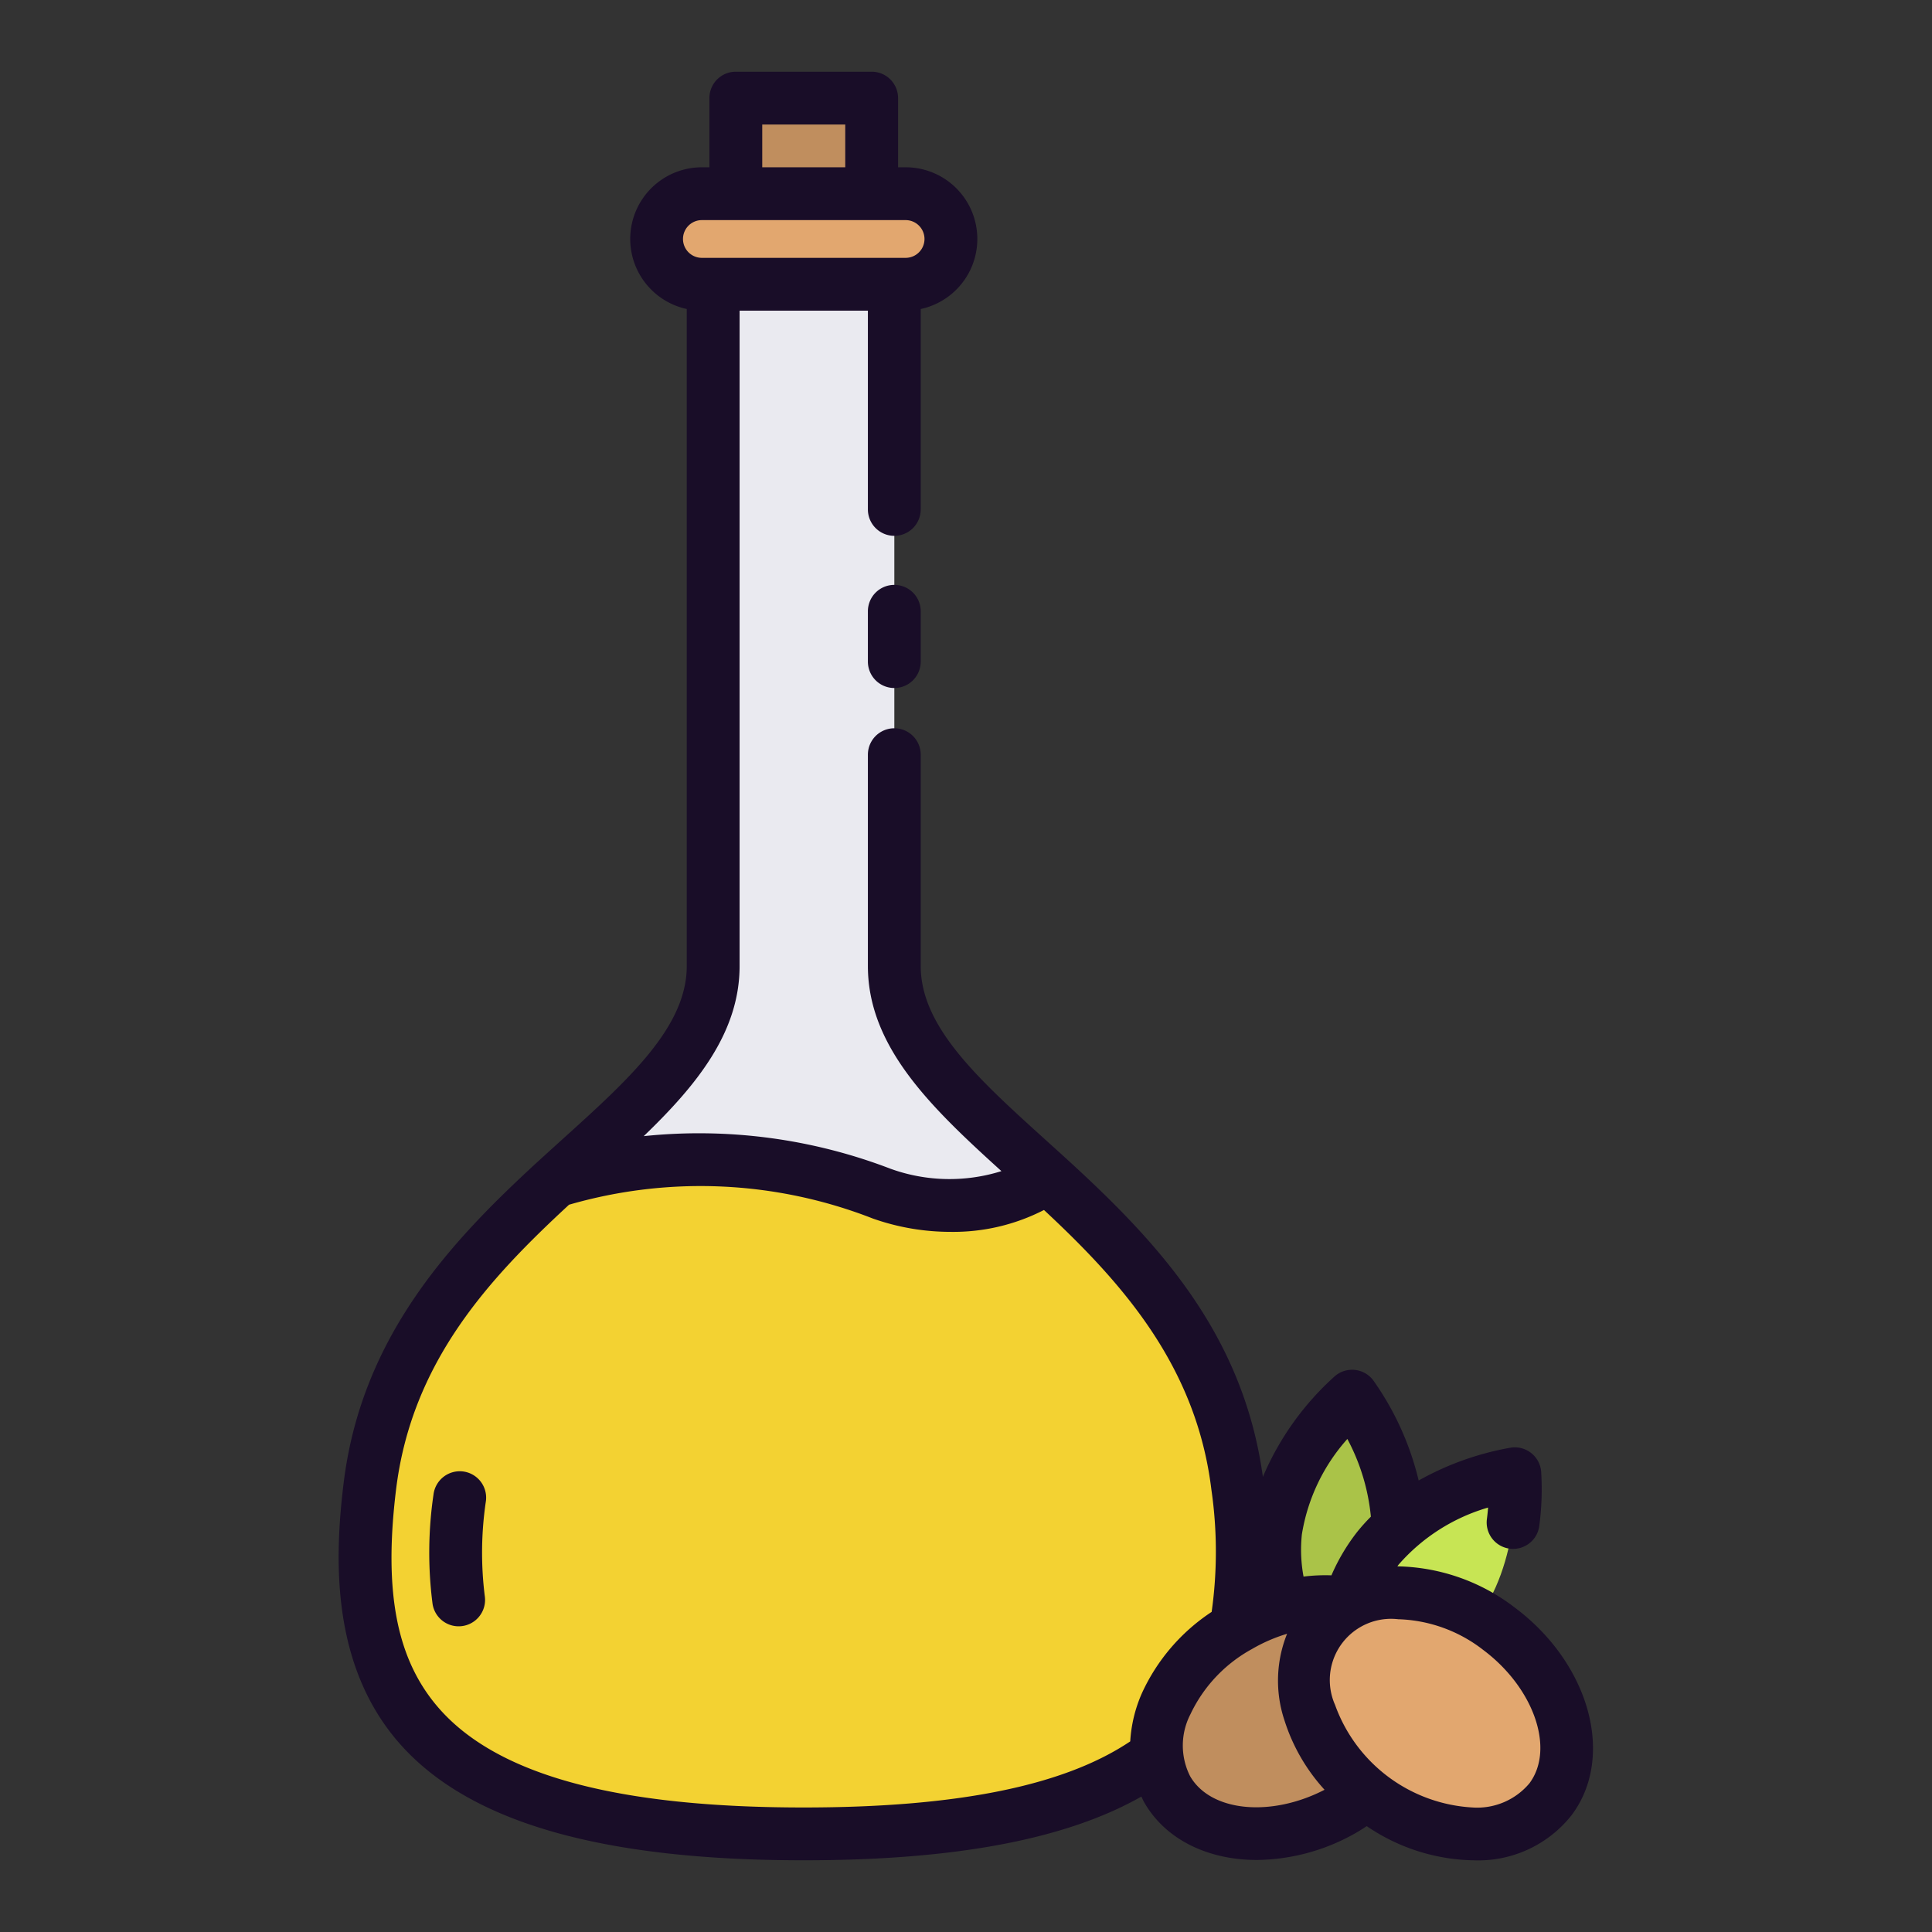 <svg height="512" viewBox="0 0 128 128" width="512" xmlns="http://www.w3.org/2000/svg"><rect x="0" y="0" width="128" height="128" fill="#333333" stroke="none"/><g><g><path d="m92.546 102.4c-.583 5.219-5.074 9-5.074 9s-3.546-4.68-2.963-9.9 5.074-9 5.074-9 3.546 4.68 2.963 9.9z" fill="#aac348"/><path d="m97.631 107.6c-3.259 4.119-9.072 4.948-9.072 4.948s-.529-5.848 2.731-9.967 9.072-4.947 9.072-4.947.529 5.85-2.731 9.966z" fill="#c7e554"/><g><path d="m48.752 6.5h9v11.688h-9z" fill="#c08e5e"/><path d="m82 98.5c-2.248-18.5-22.748-23.75-22.748-34.5v-48.167h-12v48.167c0 10.75-20.5 16-22.75 34.5-1.639 13.472 2.569 23 28.75 23s30.388-9.528 28.748-23z" fill="#eaeaf0"/><path d="m53.25 121.5c-26.18 0-30.39-9.53-28.75-23 1.13-9.32 6.9-15.27 12.34-20.27a33 33 0 0 1 21.58.85c4.5 1.59 8.94.56 10.93-1.13 5.53 5.05 11.5 11.06 12.65 20.55 1.64 13.47-2.57 23-28.75 23z" fill="#f3d232"/><rect fill="#e2a76f" height="6" rx="3" width="19.5" x="43.502" y="12.833"/></g><ellipse cx="85.557" cy="113.798" fill="#c08e5e" rx="9.5" ry="7" transform="matrix(.866 -.5 .5 .866 -45.437 58.025)"/><ellipse cx="95.117" cy="113.515" fill="#e2a76f" rx="7" ry="9.5" transform="matrix(.598 -.801 .801 .598 -52.746 121.848)"/></g><g fill="#190d28"><path d="m59.25 38.75a1.749 1.749 0 0 0 -1.75 1.75v3.333a1.75 1.75 0 0 0 3.5 0v-3.333a1.749 1.749 0 0 0 -1.75-1.75z"/><path d="m30.669 97.487a1.754 1.754 0 0 0 -1.948 1.527 26.407 26.407 0 0 0 -.061 7.26 1.749 1.749 0 1 0 3.455-.552 23.166 23.166 0 0 1 .08-6.286 1.75 1.75 0 0 0 -1.526-1.949z"/><path d="m100.351 106.5a13.133 13.133 0 0 0 -7.646-2.723h-.066c-.021 0-.04 0-.06 0 .028-.037.053-.078.082-.115a12.482 12.482 0 0 1 5.929-3.782c-.019.232-.043.477-.075.732a1.75 1.75 0 1 0 3.472.435 18.417 18.417 0 0 0 .117-3.566 1.753 1.753 0 0 0 -1.991-1.574 19.191 19.191 0 0 0 -6.123 2.181 19.123 19.123 0 0 0 -3.015-6.646 1.752 1.752 0 0 0 -2.522-.281 18.869 18.869 0 0 0 -4.784 6.686c-1.327-9.67-7.208-15.773-13.14-21.19l-1.28-1.157c-4.427-4.007-8.249-7.465-8.249-11.5v-14a1.75 1.75 0 0 0 -3.5 0v14c0 5.374 4.224 9.4 8.847 13.59a11.5 11.5 0 0 1 -7.347-.157 35.4 35.4 0 0 0 -16.352-2.16c3.542-3.408 6.352-6.894 6.352-11.273v-43.417h8.5v13.167a1.75 1.75 0 0 0 3.5 0v-13.277a4.748 4.748 0 0 0 -1-9.39h-.5v-4.583a1.749 1.749 0 0 0 -1.75-1.75h-9a1.749 1.749 0 0 0 -1.75 1.75v4.583h-.5a4.748 4.748 0 0 0 -1 9.389v43.528c0 4.036-3.828 7.5-8.26 11.5q-.782.708-1.585 1.439c-5.61 5.158-11.7 11.487-12.892 21.346-.6 4.92-.863 12.062 3.744 17.264 4.588 5.179 13.336 7.7 26.743 7.7 10.017 0 17.372-1.385 22.369-4.221.065.131.121.266.194.394 1.434 2.489 4.263 3.806 7.458 3.806a13.487 13.487 0 0 0 6.673-1.859c.213-.125.408-.254.606-.382a12.937 12.937 0 0 0 6.98 2.262h.07a7.876 7.876 0 0 0 6.536-3.006c2.883-3.865 1.185-10.03-3.785-13.743zm-49.851-98.25h5.5v2.833h-5.5zm-4 6.333h13.5a1.25 1.25 0 1 1 0 2.5h-.723c-.01 0-.019 0-.029 0s-.019 0-.029 0h-11.94c-.01 0-.019 0-.029 0s-.019 0-.029 0h-.721a1.25 1.25 0 0 1 0-2.5zm39.747 87.11a12.458 12.458 0 0 1 3.019-6.358 13.708 13.708 0 0 1 1.559 5.148 12.273 12.273 0 0 0 -.909 1.011 13.076 13.076 0 0 0 -1.705 2.876 11.749 11.749 0 0 0 -1.848.083 9.731 9.731 0 0 1 -.114-2.76zm-57.12 11.538c-2.831-3.2-3.723-7.675-2.89-14.52 1.031-8.511 6.191-14.018 11.463-18.895a31.344 31.344 0 0 1 20.134.917 15.467 15.467 0 0 0 5.142.881 13.13 13.13 0 0 0 6.19-1.45c5.184 4.829 10.1 10.33 11.094 18.546a28.624 28.624 0 0 1 .015 8.082 12.84 12.84 0 0 0 -4.617 5.379 9.217 9.217 0 0 0 -.777 3.2c-4.383 2.943-11.472 4.379-21.634 4.379-12.347 0-20.234-2.133-24.12-6.519zm49.72 4.445a4.508 4.508 0 0 1 .021-4.1 9.6 9.6 0 0 1 4.071-4.319 10.8 10.8 0 0 1 2.334-1.015 8.3 8.3 0 0 0 -.174 5.735 12.336 12.336 0 0 0 2.656 4.6c-3.546 1.834-7.546 1.465-8.908-.901zm22.481.474a4.516 4.516 0 0 1 -3.776 1.6 10.292 10.292 0 0 1 -9.1-6.794 4.058 4.058 0 0 1 4.192-5.676h.044a9.613 9.613 0 0 1 5.573 2.028c3.363 2.512 4.769 6.562 3.067 8.842z"/></g></g></svg>